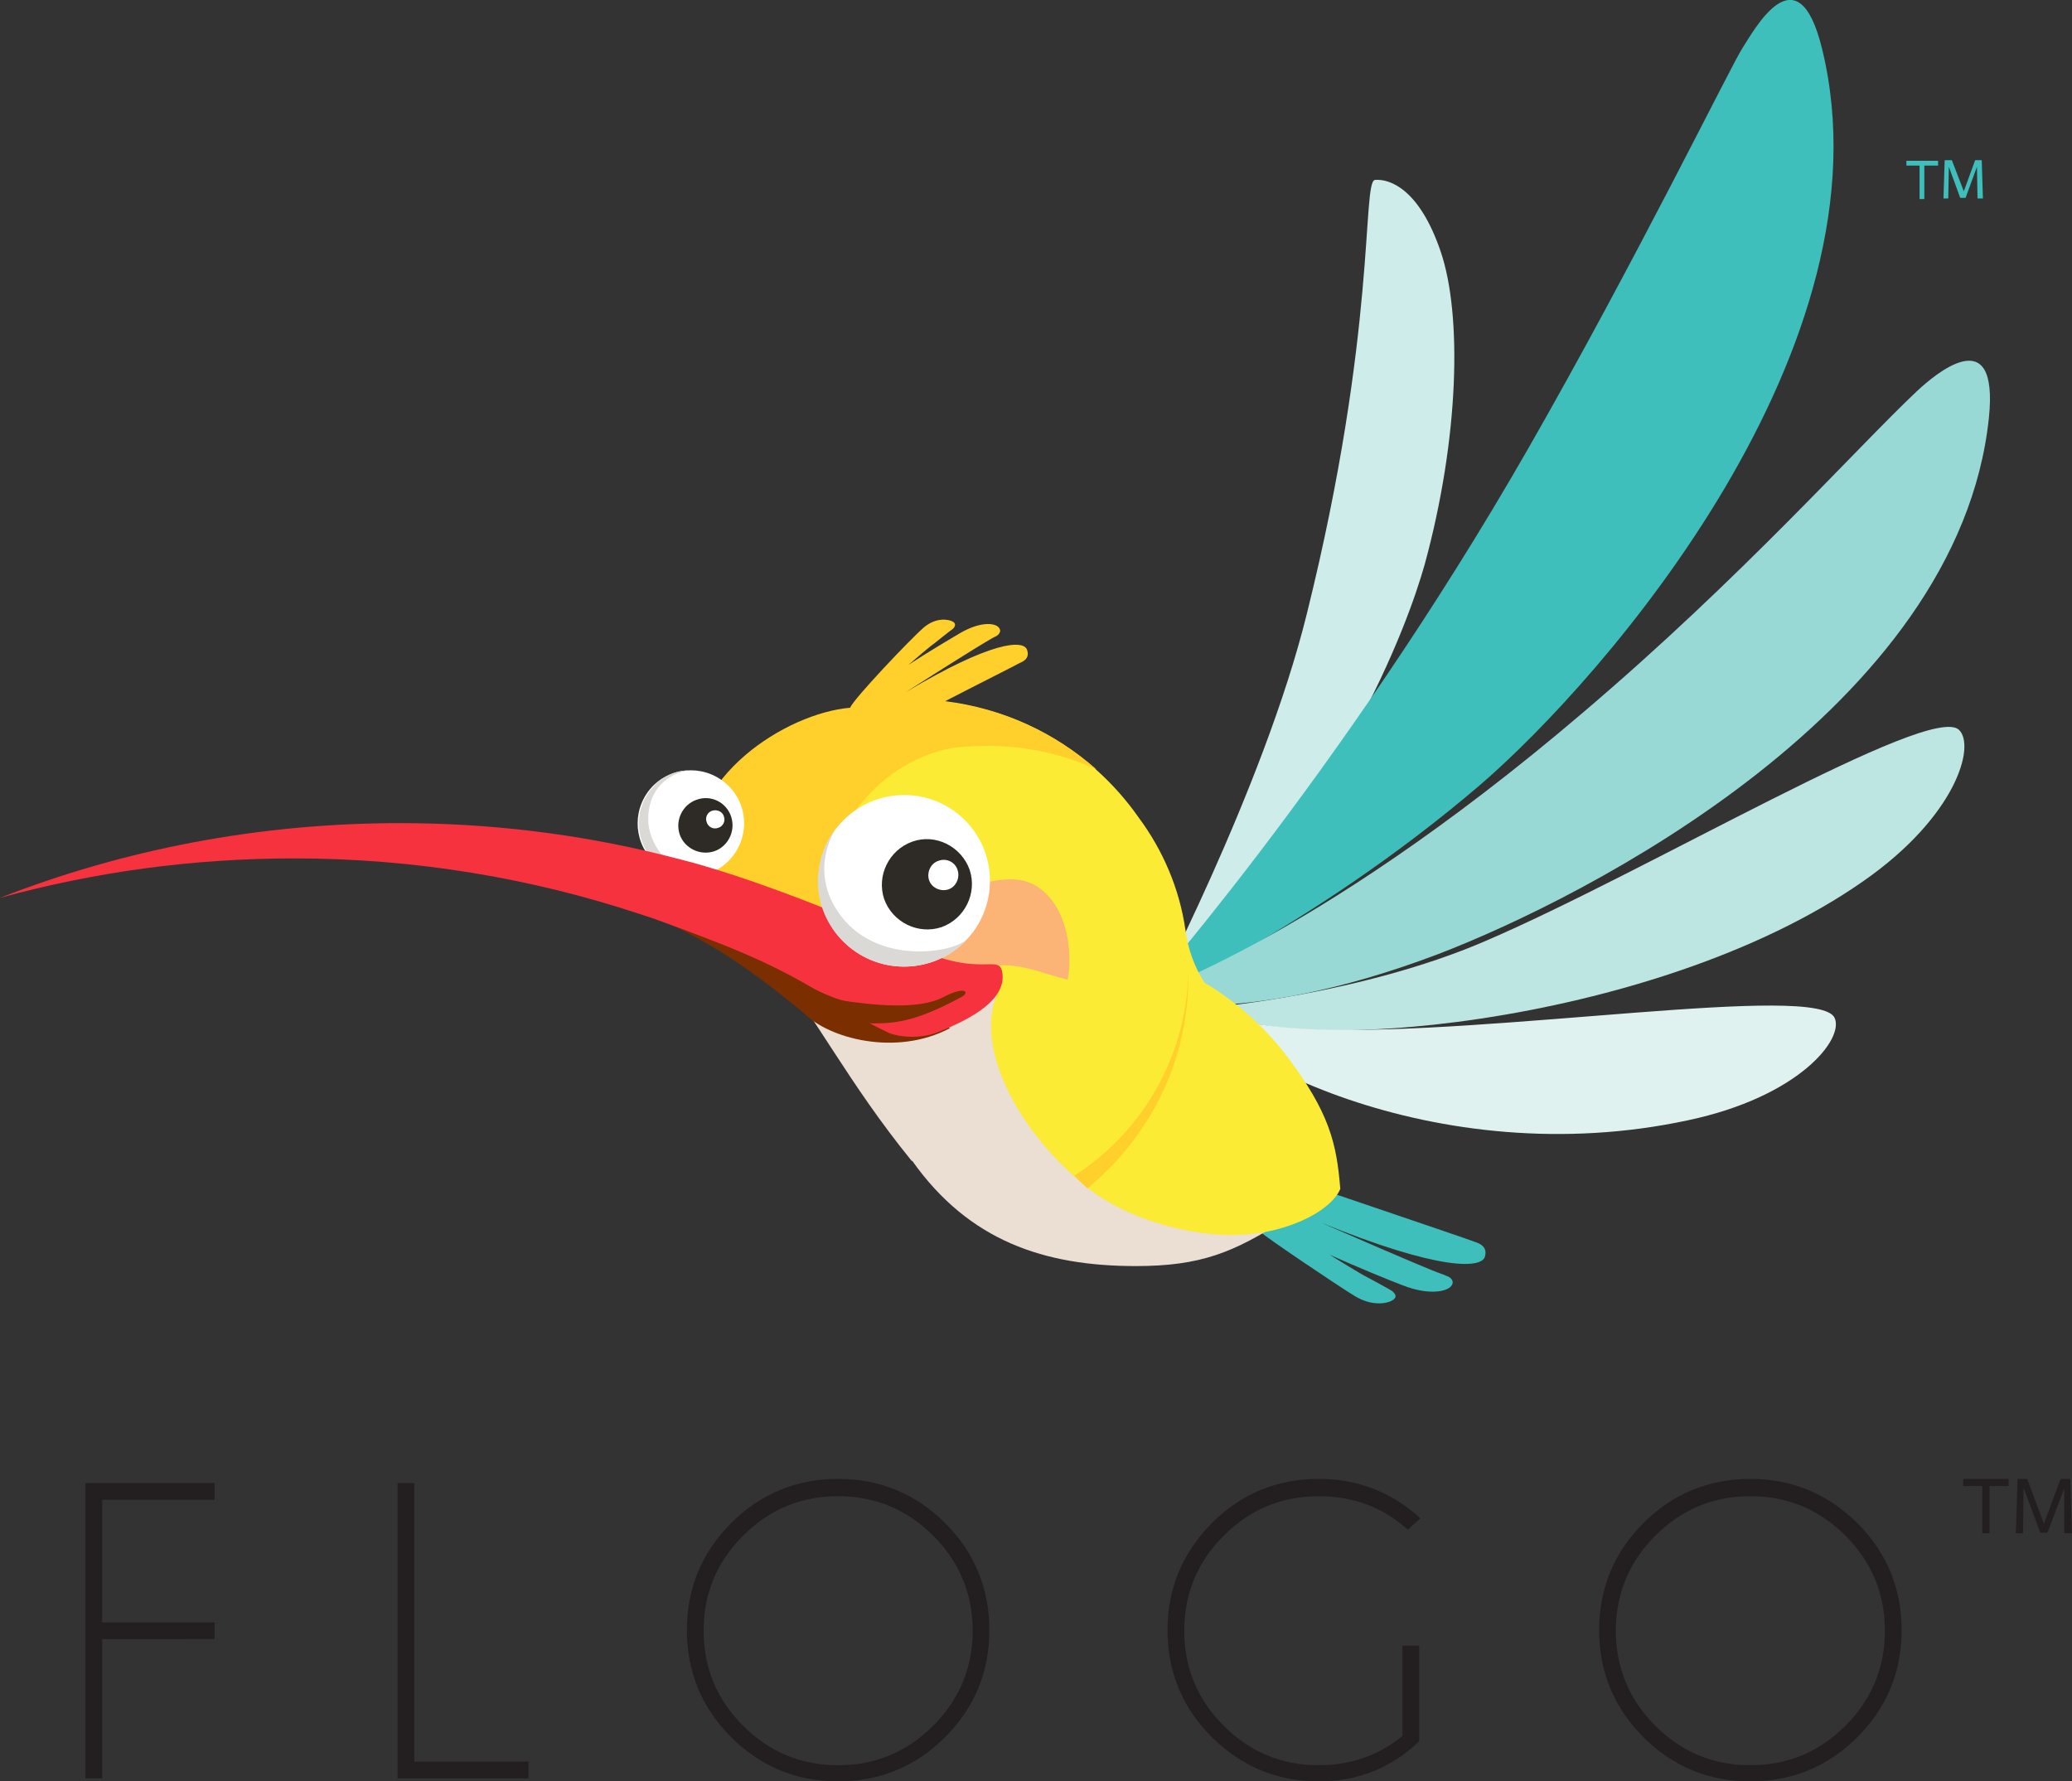 <?xml version="1.0" encoding="utf-8"?>
<!-- Generator: Adobe Illustrator 21.1.0, SVG Export Plug-In . SVG Version: 6.00 Build 0)  -->
<svg version="1.1" id="Layer_1" xmlns="http://www.w3.org/2000/svg" xmlns:xlink="http://www.w3.org/1999/xlink" x="0px" y="0px"
	 viewBox="7.2 6.102 346.6 297.998" style="enable-background:new 0 0 360 311.3;" xml:space="preserve">
<rect x="7.2" y="6.102" width="346.6" height="297.998" fill="#333333" stroke="none"/>
<style type="text/css">
	.st0{fill:#231F20;}
	.st1{fill:#3FBFBB;}
	.st2{fill:#CEECE9;}
	.st3{fill:#99D9D5;}
	.st4{fill:#BDE6E3;}
	.st5{fill:#DFF2F0;}
	.st6{fill:#EBDED2;}
	.st7{fill:#FBEB34;}
	.st8{fill:#FFCF2B;}
	.st9{fill:none;}
	.st10{fill:#F7323F;}
	.st11{fill:#FBB475;}
	.st12{fill:#FFFFFF;}
	.st13{fill:#DBD9D6;}
	.st14{fill:#2E2A25;}
	.st15{fill:#7B2E00;}
</style>
<g>
	<g>
		<g>
			<path class="st0" d="M43.1,254.2v2.8H24.3v20.5h18.8v2.8H24.3v23.3h-2.8v-49.4H43.1z"/>
			<path class="st0" d="M73.7,303.6v-49.4h2.8v46.6h19.1v2.8H73.7z"/>
			<path class="st0" d="M165.3,260.9c4.9,4.9,7.4,10.9,7.4,17.9c0,7-2.5,13-7.4,17.9c-4.9,4.9-10.9,7.4-17.9,7.4
				c-7,0-13-2.5-17.9-7.4c-4.9-4.9-7.4-10.9-7.4-17.9c0-7,2.5-13,7.4-17.9c4.9-4.9,10.9-7.4,17.9-7.4
				C154.4,253.5,160.4,256,165.3,260.9z M147.4,256.4c-6.2,0-11.5,2.2-15.9,6.6c-4.4,4.4-6.6,9.7-6.6,15.9c0,6.2,2.2,11.5,6.6,15.9
				c4.4,4.4,9.7,6.6,15.9,6.6c6.2,0,11.5-2.2,15.9-6.6c4.4-4.4,6.6-9.7,6.6-15.9c0-6.2-2.2-11.5-6.6-15.9
				C158.9,258.6,153.6,256.4,147.4,256.4z"/>
			<path class="st0" d="M244.6,297.4c-4.7,4.5-10.3,6.7-16.8,6.7c-7,0-12.9-2.5-17.9-7.4c-4.9-4.9-7.4-10.9-7.4-17.9
				c0-7,2.5-12.9,7.4-17.9c4.9-4.9,10.9-7.4,17.9-7.4c6.5,0,12.2,2.2,17,6.6l-2.1,1.9c-4.2-3.8-9.2-5.6-14.9-5.6
				c-6.2,0-11.5,2.2-15.9,6.6c-4.4,4.4-6.6,9.7-6.6,15.9c0,6.2,2.2,11.5,6.6,15.9c4.4,4.4,9.7,6.6,15.9,6.6c5.3,0,10-1.6,14-4.9
				v-15.1h2.8V297.4z"/>
			<path class="st0" d="M317.9,260.9c4.9,4.9,7.4,10.9,7.4,17.9c0,7-2.5,13-7.4,17.9c-4.9,4.9-10.9,7.4-17.9,7.4s-13-2.5-17.9-7.4
				c-4.9-4.9-7.4-10.9-7.4-17.9c0-7,2.5-13,7.4-17.9c4.9-4.9,10.9-7.4,17.9-7.4S312.9,256,317.9,260.9z M300,256.4
				c-6.2,0-11.5,2.2-15.9,6.6c-4.4,4.4-6.6,9.7-6.6,15.9c0,6.2,2.2,11.5,6.6,15.9c4.4,4.4,9.7,6.6,15.9,6.6c6.2,0,11.5-2.2,15.9-6.6
				c4.4-4.4,6.6-9.7,6.6-15.9c0-6.2-2.2-11.5-6.6-15.9C311.5,258.6,306.2,256.4,300,256.4z"/>
		</g>
		<g>
			<path class="st0" d="M340,254.7v7.9h-1.2v-7.9h-3.2v-1.2h7.6v1.2H340z"/>
			<path class="st0" d="M352.5,255.1l-2.8,7.4h-1.2l-2.8-7.5l-0.1,7.6h-1.2l0.3-9.1h1.6l2.8,7.5l2.8-7.5h1.6l0.3,9.1h-1.3
				L352.5,255.1z"/>
		</g>
	</g>
	<g>
		<g>
			<path class="st1" d="M253.5,213.7c-0.4-0.2-36.4-12.4-36.4-12.4s-3.1-0.3-1.4,3.4c0.8,1.8,2.3,3.6,3.7,5c-1.8-1.1-3.4-2.1-4.9-3
				c1.1,2.6,3.3,5.1,3.7,5.6c0.5,0.6,12.5,8.7,15.6,10.6c3.1,1.9,5.8,1.2,6.5,0.6c0.8-0.6,0-1.2-0.2-1.4c-0.2-0.2-4.5-2.5-4.5-2.5
				s-0.5-0.2-6-3.6c4.5,2,9.8,4.2,12.2,5.1c4.3,1.7,7.3,1.1,8.1,0.2c0.8-0.9-0.2-1.6-0.6-1.7c-0.4-0.2-1.8-0.7-1.8-0.7
				s-2.7-1-19.4-8.3c20.1,8.2,27,7.7,27.5,5.7C256.2,214.2,253.8,213.9,253.5,213.7z"/>
			<g>
				<path class="st2" d="M199.2,174.8c0,0,19.4-36.8,26.6-66c11.8-47.5,9.2-72.3,11.4-72.6c2.4-0.2,7.4,1.4,11,12s3.1,31.2-2.7,52.4
					C242.6,110.8,231.6,141.2,199.2,174.8z"/>
				<path class="st1" d="M196.7,174.8c0,0,34.6-38.6,66.1-93.6c18.1-31.6,34.1-64.4,35.9-67.1s9.2-16.7,13.3,0.2
					c12.1,49.5-36.4,105.2-57.2,123.1C226.3,161.8,196.7,174.8,196.7,174.8z"/>
				<path class="st3" d="M196.5,173.3c0,0,29.3-8.6,75.5-48c26.6-22.6,45.8-44.3,55.9-53.8c2.9-2.7,13.7-12,12,4.5
					c-5.1,48.6-67.6,80.3-92.1,89.7C214.1,178.5,196.5,173.3,196.5,173.3z"/>
				<path class="st4" d="M210.2,174.6c0,0,24.8-2.2,45.3-11c27.1-11.6,74.6-40,79.4-35.4c2.8,2.7-0.5,14.5-16,25.3
					C283.6,178.2,219.8,183.1,210.2,174.6z"/>
				<path class="st5" d="M203.4,171c0,0,2.3,6.5,23.8,7.3c29.4,1.1,84.3-7.9,86.9-1.9c1.6,3.6-6.1,13.2-24.5,17.1
					C247.4,202.6,208.9,182.6,203.4,171z"/>
			</g>
			<path class="st6" d="M191.8,202.2c-2.7-2.2-12.9-35.7-16.1-43.9l-70.7-5.2c33,2.7,33.4,21,54.7,47.2h0.1
				c9.5,13.4,22.1,17.6,37.4,17.6c10.9,0,16.4-2.3,25-7.8C215.6,209.3,198.5,207.6,191.8,202.2z"/>
			<path class="st7" d="M222.4,182.7c-2.2-2.9-5-5.8-8.2-8.4c-1.8-1.4-3.6-2.7-5.5-3.8c-1.7-2.6-2.8-5.7-3.2-8.8
				c-1-7-3.8-13.4-7.8-18.8c-8.3-11.9-22.1-19.7-37.7-19.7c-18.3,0-29.3,11.9-36.7,27.4c2.6,0.6,0.3,0.1,2.8,0.8
				c17.4,5,32.9,11.7,47.9,21c-3.7,8.5,2.9,22.5,15,32.3c6.7,5.4,16.6,7.8,23.2,8c9.6,0.3,17.6-3.9,19.2-7.7
				C230.8,197.4,229.6,192.2,222.4,182.7z"/>
			<path class="st8" d="M190.6,134.8c-6.9-6.1-15.6-10.2-25.3-11.4c6.2-3.2,12.2-6.2,12.3-6.3c0.3-0.2,2-0.6,1.4-2.3
				c-0.6-1.7-5.9-1.5-20.3,7.1c11.9-7.6,13.9-8.7,13.9-8.7s1-0.6,1.3-0.7c0.3-0.2,1-0.8,0.3-1.5c-0.7-0.7-3-0.9-6.2,0.9
				c-1.7,1-5.6,3.3-8.8,5.4c3.8-3.3,4.2-3.5,4.2-3.5s3-2.4,3.2-2.5c0.2-0.2,0.7-0.8,0-1.2c-0.7-0.4-2.8-0.8-4.9,1
				c-2.2,1.9-11.7,11.9-12.3,13.4c-10.7,0.9-27.6,11.7-26,26.2c2.6,0.6,0.7,0.2,3.2,0.9c0,0,11,3.6,13.5,4.9l6.7,2.7
				c-0.6-2-0.9-5.7-0.9-7.8c0.1-3.7,6.3-17.5,20.7-20.2c1.7-0.2,3.5-0.3,5.3-0.3C178.6,130.8,184.9,132.2,190.6,134.8z"/>
			<path class="st8" d="M206,168.3c-0.1,8.2-2.6,15.9-6.8,22.3c-3.2,4.9-7.4,9-12.3,12.2c0.7,0.7,1.5,1.4,2.2,2.1
				c4.5-3.7,8.3-8.2,11.2-13.4c3.7-6.6,5.7-14.2,5.7-22.3C206,168.9,206,168.6,206,168.3z"/>
			<path class="st9" d="M181.4,195.8c-0.2-0.1-0.3-0.3-0.5-0.4c0.1,0.1,0.2,0.2,0.3,0.4C181.3,195.8,181.4,195.8,181.4,195.8z"/>
			<path class="st11" d="M158.5,165.6c0,0,6.7-10.1,12.4-11.6c5.7-1.4,9-1.2,12.1,2.5c3.1,3.8,3.5,10,2.8,13.5
				c-3.6-0.9-6.5-2.2-10-2.4c-3.6-0.2-16,0.2-16,0.2L158.5,165.6z"/>
			<path class="st12" d="M129,150.2c-3.5,3.4-9.1,3.4-12.6-0.1c-3.4-3.5-3.4-9.1,0.1-12.6c3.5-3.4,9.1-3.4,12.6,0.1
				C132.6,141.1,132.5,146.7,129,150.2"/>
			<path class="st13" d="M118.4,136.1c1.2-0.7,2.5-1.1,3.8-1.1c0,0-5.7,0.7-6.5,6.9c-0.8,6.1,5.2,10.7,7.4,10.9
				c-2.4,0-4.8-0.8-6.5-2.7c-3.4-3.5-3.4-9.1,0.1-12.6C117.1,136.9,117.7,136.5,118.4,136.1"/>
			<path class="st14" d="M129.5,142.7c0.8,2.4-0.5,5-2.8,5.8c-2.4,0.8-5-0.5-5.8-2.8c-0.8-2.4,0.5-5,2.8-5.8
				C126.1,139,128.7,140.3,129.5,142.7"/>
			<path class="st12" d="M128.3,142.7c0.3,0.8-0.2,1.7-1,1.9c-0.8,0.3-1.7-0.2-1.9-1c-0.3-0.8,0.2-1.7,1-1.9
				C127.2,141.5,128.1,141.9,128.3,142.7"/>
			<path class="st15" d="M166.1,178.1L150.6,167l-52-14.4c-0.8-0.2-1.4,0.7-0.9,1.3l0,0c20.4,4,31.5,11.4,44,21.7
				C145.8,179.8,157.1,182.9,166.1,178.1z"/>
			<path class="st10" d="M174.9,169.1c-0.4-4-3.5,1.3-16.4-5.3c-0.6-0.3-1.9-1-1.9-1c0,0-17.7-7.8-31.8-11.9
				c-2.4-0.7-4.8-1.3-7.2-1.9c-13.9-3.4-28.5-5.2-43.5-5.2c-23.6,0-46.2,4.4-66.9,12.5c15.7-4.3,32.1-6.6,49.2-6.6
				c20.2,0,39.7,3.3,57.8,9.3c2.6,0.8,5.1,1.8,7.6,2.7c8.7,3.3,16.7,6.3,26.9,13.2c0.3,0.3,2.6,1.8,7.2,4c1.4,0.6,5.3,1.2,8.6-0.3
				C170,176.4,175.3,173.3,174.9,169.1z"/>
			<path class="st12" d="M168.6,163.6c-5.6,5.6-14.7,5.6-20.3,0c-5.6-5.6-5.6-14.7,0-20.3c5.6-5.6,14.7-5.6,20.3,0
				C174.2,148.9,174.2,158,168.6,163.6"/>
			<path class="st13" d="M144.5,149.8c0.6-2.1,1.6-4,2.9-5.7c0,0-5.6,7.4,0.6,15.4c6.2,7.9,18.2,6.1,20.9,3.8
				c-2.6,2.8-6.4,4.5-10.5,4.5c-7.9,0-14.4-6.4-14.4-14.4C144.1,152.2,144.2,151,144.5,149.8"/>
			<path class="st15" d="M165,172.9c-4.1,2.2-11.8,1.3-16.1,0.7c-2.8-0.4-7.5-3.1-10.4-4.6c0,0.3,7.6,6.3,8,6.6
				c1.1,0.8,3.7,1.7,6.5,1.7c3.6,0,7.1-0.1,15-4.4C169.4,172.2,168.9,170.9,165,172.9z"/>
			<path class="st14" d="M169.4,151.6c1.3,3.9-0.8,8.2-4.7,9.6c-3.9,1.3-8.2-0.8-9.6-4.7c-1.3-3.9,0.8-8.2,4.7-9.6
				S168,147.7,169.4,151.6"/>
			<path class="st12" d="M167.4,151.7c0.4,1.3-0.3,2.8-1.6,3.2s-2.8-0.3-3.2-1.6c-0.4-1.3,0.3-2.8,1.6-3.2
				C165.5,149.6,167,150.3,167.4,151.7"/>
		</g>
		<g>
			<path class="st1" d="M329.1,33.8v5.6h-0.8v-5.6h-2.2v-0.8h5.3v0.8H329.1z"/>
			<path class="st1" d="M337.9,34l-1.9,5.2h-0.9l-1.9-5.2l-0.1,5.3h-0.8l0.2-6.4h1.2l2,5.2l1.9-5.2h1.1l0.2,6.4h-0.9L337.9,34z"/>
		</g>
	</g>
</g>
</svg>
